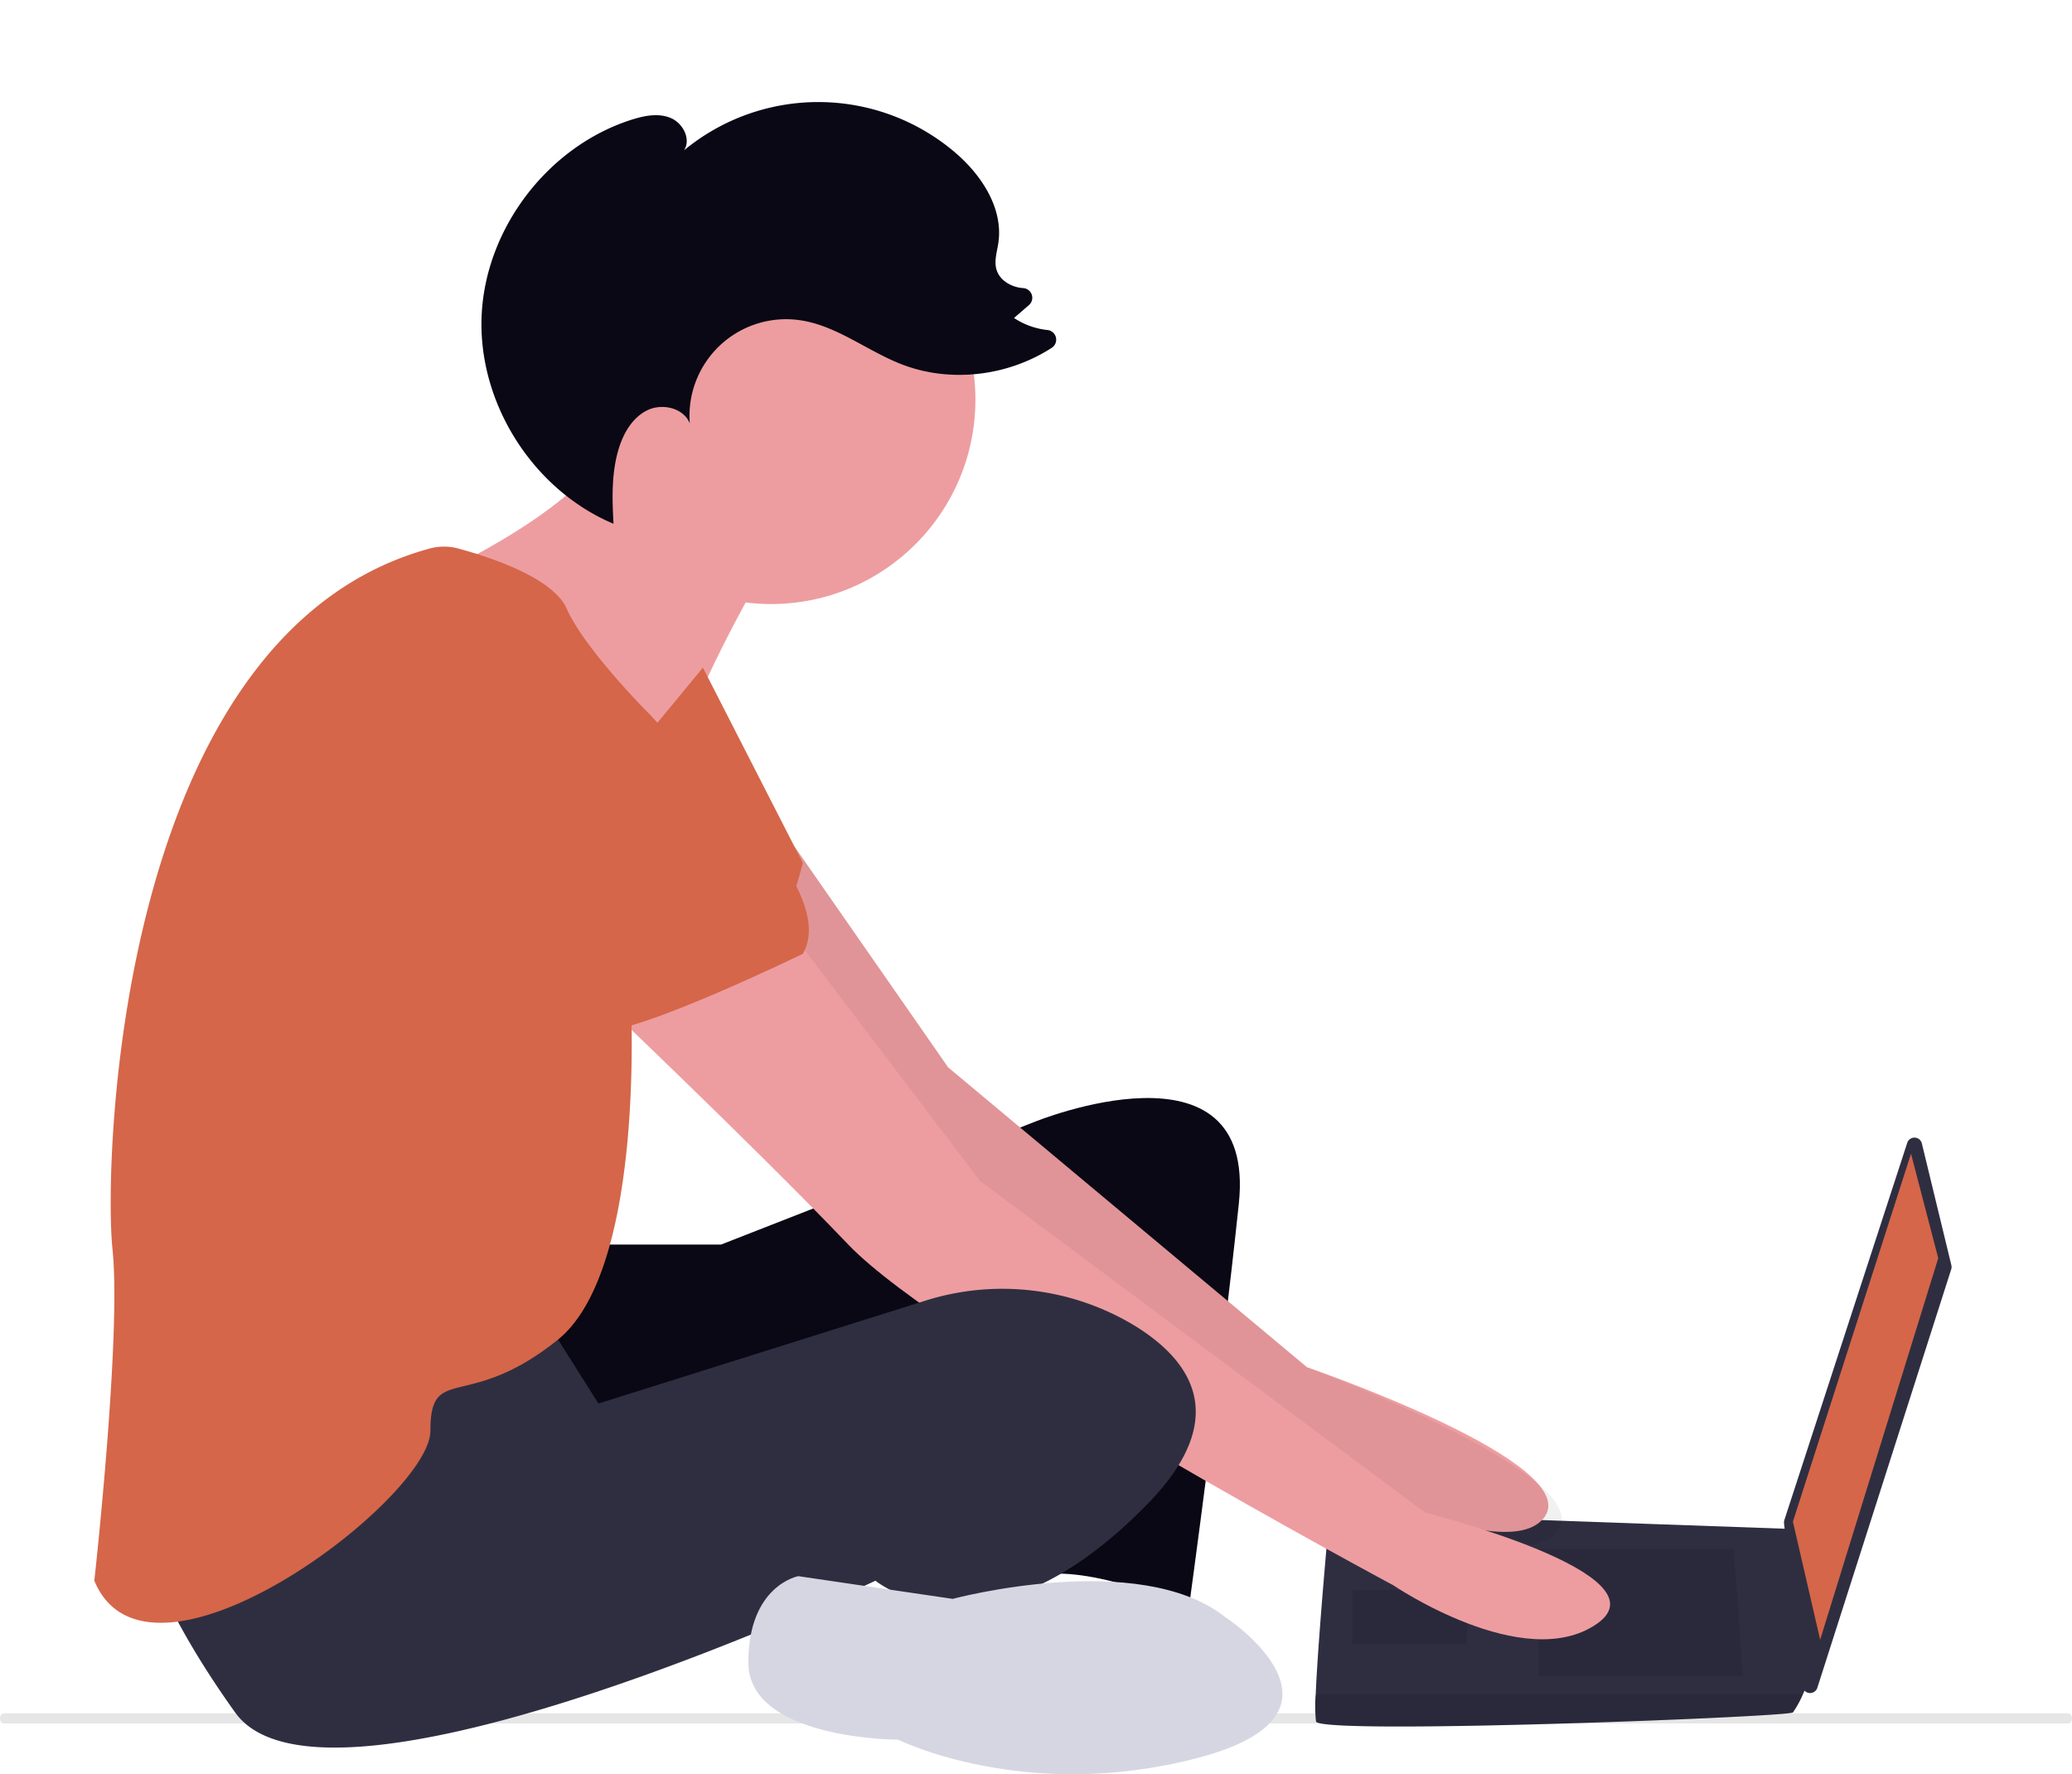 <svg xmlns="http://www.w3.org/2000/svg" width="800.932" height="685.684" viewBox="0 0 800.932 685.684" xmlns:xlink="http://www.w3.org/1999/xlink" role="img" artist="Katerina Limpitsouni" source="https://undraw.co/"><g transform="translate(-673.43 -291.537)"><path d="M255.615,690.678c0,1.077.589,1.953,1.32,1.956h798.284c.733,0,1.328-.876,1.328-1.956s-.595-1.956-1.328-1.956H256.943c-.731,0-1.326.867-1.328,1.945Z" transform="translate(417.815 264.968)" fill="#e6e6e6"/><g transform="translate(709.893 291.537)"><path d="M862.8,562.914l11.409,47.062a2.942,2.942,0,0,1-.057,1.588L822.4,773.293a2.94,2.94,0,0,1-5.72-.564l-7.159-63a2.943,2.943,0,0,1,.126-1.243l47.5-145.787a2.94,2.94,0,0,1,5.652.219Z" transform="translate(-156.371 -121.02)" fill="#2f2e41"/><path d="M770.185,412.038l10.536,40.378L735.074,599.885l-10.533-45.644Z" transform="translate(-67.954 33.826)" fill="#D56649"/><path d="M755.294,685.036c1.756,5.267,182.581-1.755,184.336-3.511a38.1,38.1,0,0,0,3.862-7.022c1.65-3.511,3.16-7.022,3.16-7.022l-7.022-56.846L760.561,604.28s-4.477,48.173-5.39,70.223a52.674,52.674,0,0,0,.123,10.534Z" transform="translate(-283.042 -19.719)" fill="#2f2e41"/><path d="M770.445,458.005l3.509,49.156h-79V458.005Z" transform="translate(-136.679 140.595)" opacity="0.1"/><path d="M718.935,462.825l.472-.093-2.226,21.159h-43.89V462.825Z" transform="translate(-186.994 151.575)" opacity="0.1"/><path d="M755.294,635.947c1.756,5.267,182.581-1.755,184.336-3.511a38.1,38.1,0,0,0,3.862-7.022H755.171a52.674,52.674,0,0,0,.123,10.534Z" transform="translate(-283.042 29.37)" opacity="0.1"/><path d="M701.736,612.7h49.156l121.135-47.4s86.024-35.112,79,31.6-19.311,156.247-19.311,156.247-38.623-17.556-59.69-12.289S865,633.763,865,633.763s-172.047,82.512-187.847,71.979-19.311-84.268-19.311-84.268Z" transform="translate(-508.622 -131.716)" fill="#090814"/><path d="M725.184,526.777l59.489,85.472L923.364,728.117s108.959,37.389,91.4,58.456-105.448-28.611-105.448-28.611S749.562,642.094,744.3,633.316s-63.2-91.29-63.2-91.29Z" transform="translate(-454.624 -199.736)" fill="#ed9da0"/><path d="M725.184,526.777l59.489,85.472L923.364,728.117s114.293,42.639,96.738,63.706-110.782-33.861-110.782-33.861S749.562,642.094,744.3,633.316s-63.2-91.29-63.2-91.29Z" transform="translate(-454.624 -199.736)" opacity="0.058"/><path d="M774.141,543.536s-26.334,45.645-31.6,70.223-79-49.156-79-49.156l-9.656-25.456s69.345-32.478,64.079-58.812S774.141,543.536,774.141,543.536Z" transform="translate(-517.826 -318.87)" fill="#ed9da0"/><circle cx="79.001" cy="79.001" r="79.001" transform="translate(182.579 75.442)" fill="#ed9da0"/><path d="M753.21,537.178l71.979,94.8L997.235,760.137s94.4,23.767,66.311,43.078-78.6-14.989-78.6-14.989-173.8-93.046-210.67-131.669S668.942,552.979,668.942,552.979Z" transform="translate(-482.85 -175.577)" fill="#ed9da0"/><path d="M774.467,589.243,795.534,622.6l125.73-39.555a98.857,98.857,0,0,1,82.307,9.93c21.945,13.825,35.99,35.77,4.389,68.248-63.2,64.956-105.335,29.845-105.335,29.845S690.2,791.135,655.087,741.979s-36.867-73.734-36.867-73.734S753.4,583.977,774.467,589.243Z" transform="translate(-600.664 -80.173)" fill="#2f2e41"/><path d="M873.356,627.477s56.178,36.867-10.534,54.423-115.868-7.022-115.868-7.022-57.934,0-57.934-29.845,19.311-33.356,19.311-33.356l59.69,8.778S840,601.143,873.356,627.477Z" transform="translate(-436.215 -2.538)" fill="#d6d6e3"/><g transform="translate(0 211.245)"><path d="M724.234,506.005l38.623,75.49s-8.778,36.867-22.822,40.378S666.3,576.229,666.3,576.229Z" transform="translate(-488.986 -459.229)" fill="#D56649"/><path d="M742.722,492.632a20.836,20.836,0,0,1,10.845.028c11.269,3.025,36.533,11.034,41.949,23.222,7.022,15.8,31.6,40.378,31.6,40.378s33.356,33.356,26.334,56.179S820.095,661.6,820.095,661.6s7.022,108.846-28.089,136.935-49.157,8.778-49.157,35.112S634,942.488,612.936,891.576c0,0,10.534-94.8,7.022-128.157C616.5,730.544,621.564,525.432,742.722,492.632Z" transform="translate(-612.936 -491.927)" fill="#D56649"/><path d="M726.231,508.7s107.091,79,87.779,112.357c0,0-64.956,31.6-79,29.845s-68.468-63.2-82.512-68.468S631.43,482.367,726.231,508.7Z" transform="translate(-540.14 -463.68)" fill="#D56649"/></g><path d="M31.08,37.594c4.012-3.2,8.7-6.144,13.829-5.979s10.329,4.8,9.267,9.817A81.5,81.5,0,0,1,152.26,4.654c12.747,4.5,25.247,13.494,28.175,26.69.752,3.387.913,7.1,3.028,9.852,2.667,3.468,7.769,4.253,11.97,3.033l.126-.037a3.747,3.747,0,0,1,4.528,5.29l-3.607,6.727a28.9,28.9,0,0,0,13.77-.293,3.744,3.744,0,0,1,3.976,5.827C202.334,78.07,182.465,88.614,162.189,88.49c-14.411-.088-28.97-5.055-42.994-1.741a37.346,37.346,0,0,0-25.119,52.427c-4.309-4.713-12.637-3.6-17.045,1.023s-5.548,11.517-5.1,17.887c.679,9.743,4.5,18.923,8.52,27.858-33.738-1.062-65.65-24.729-76.391-56.74C-6.73,97.061,4.574,58.738,31.08,37.594Z" transform="translate(192.224 0) rotate(21)" fill="#090814"/></g></g></svg>